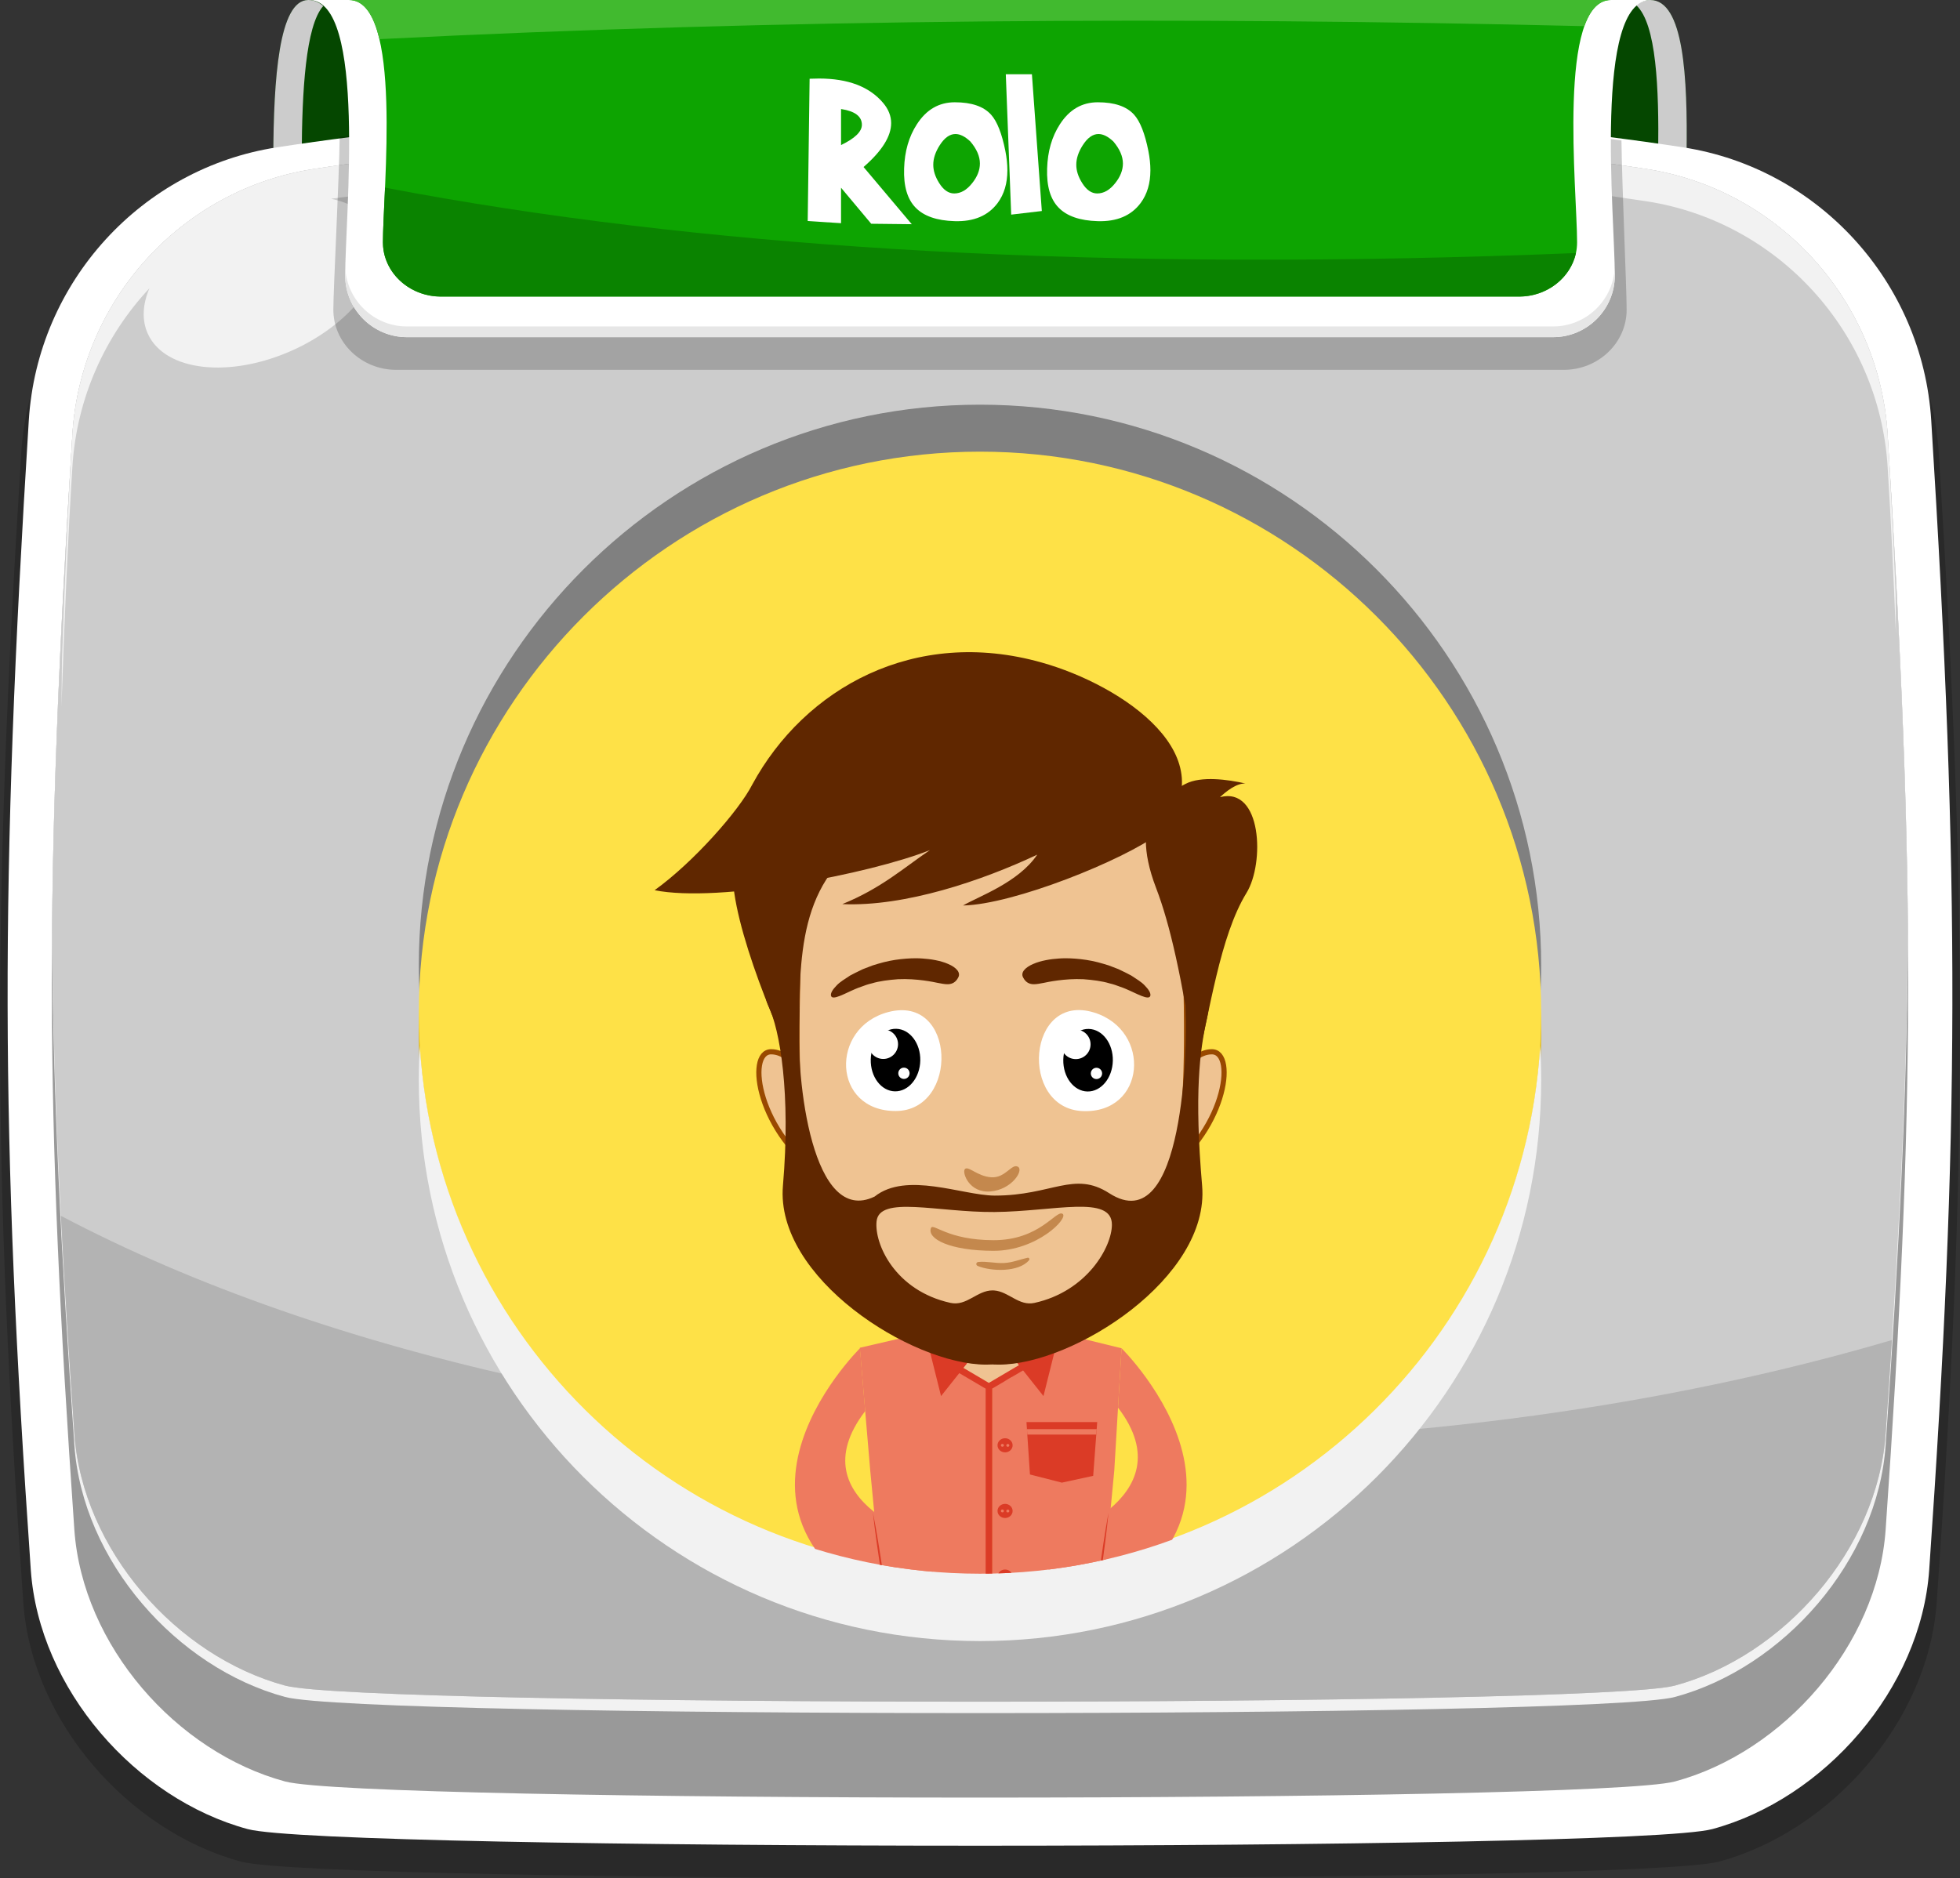 <?xml version="1.0" encoding="utf-8"?>
<!-- Generator: Adobe Illustrator 21.0.0, SVG Export Plug-In . SVG Version: 6.00 Build 0)  -->
<svg version="1.1" id="Capa_1" xmlns="http://www.w3.org/2000/svg" xmlns:xlink="http://www.w3.org/1999/xlink" x="0px" y="0px"
	 viewBox="0 0 169.983 162.934" style="enable-background:new 0 0 169.983 162.934;" xml:space="preserve">
<rect x="0" y="0" width="169.983" height="162.934" fill="#333333" stroke="none"/>
<g>
	<g>
		<g>
			<g>
				<g>
					<path style="fill-rule:evenodd;clip-rule:evenodd;fill:#054700;" d="M26.738,0h116.376c4.294,0,2.98,14.511,2.98,21.766H23.758
						C23.758,14.511,23.024,0,26.738,0z"/>
					<path style="fill-rule:evenodd;clip-rule:evenodd;fill:#CCCCCC;" d="M26.166,13.463c0.028-5.542,0.337-11.222,1.865-12.94
						C27.662,0.185,27.233,0,26.738,0c-2.562,0-3.008,6.902-3.037,13.567C24.511,13.531,25.333,13.496,26.166,13.463z"/>
					<path style="fill-rule:evenodd;clip-rule:evenodd;fill:#CCCCCC;" d="M141.903,0.452c1.76,1.608,1.977,7.244,1.905,12.794
						c0.83,0.028,1.651,0.057,2.463,0.088C146.363,6.743,146.041,0,143.115,0C142.655,0,142.253,0.159,141.903,0.452z"/>
				</g>
				<g>
					<path style="opacity:0.2;fill-rule:evenodd;clip-rule:evenodd;" d="M20.911,161.493c-9.722-2.616-18.169-12.132-18.893-22.498
						c-2.634-37.733-2.687-59.564-0.175-99.701c0.755-12.051,9.874-21.89,21.604-23.69c34.064-5.227,89.025-5.227,123.088,0
						c11.731,1.8,20.85,11.639,21.605,23.69c2.512,40.136,2.458,61.968-0.175,99.701c-0.723,10.364-9.171,19.88-18.893,22.498
						C141.931,163.414,28.051,163.415,20.911,161.493z"/>
					<path style="fill-rule:evenodd;clip-rule:evenodd;fill:#FFFFFF;" d="M21.484,158.67c-9.68-2.616-18.094-12.131-18.814-22.496
						C0.046,98.44-0.006,76.609,2.497,36.472c0.751-12.052,9.831-21.89,21.514-23.69c33.92-5.228,88.043-5.228,121.963,0
						c11.681,1.8,20.763,11.639,21.514,23.69c2.502,40.136,2.447,61.968-0.175,99.702c-0.719,10.363-9.132,19.882-18.812,22.496
						C141.388,160.59,28.595,160.591,21.484,158.67z"/>
					<path style="fill-rule:evenodd;clip-rule:evenodd;fill:#999999;" d="M24.723,154.538c-9.404-2.541-17.575-11.782-18.276-21.853
						c-2.55-36.653-2.6-56.02-0.168-95.007c0.73-11.705,9.552-21.264,20.898-23.012c32.95-5.079,82.679-5.079,115.629,0
						c11.347,1.748,20.169,11.309,20.898,23.012c2.431,38.987,2.377,58.354-0.169,95.007c-0.699,10.067-8.874,19.313-18.275,21.853
						C138.354,156.403,31.63,156.404,24.723,154.538z"/>
					<path style="fill-rule:evenodd;clip-rule:evenodd;fill:#F2F2F2;" d="M4.509,81.456c0.094-12.871,0.684-26.368,1.771-43.778
						c0.73-11.705,9.552-21.264,20.898-23.012c32.95-5.078,82.679-5.078,115.629,0c11.347,1.748,20.169,11.309,20.898,23.012
						c1.085,17.409,1.675,30.906,1.769,43.778c-0.101,13.369-0.746,26.739-1.938,43.898c-0.698,10.066-8.873,19.312-18.276,21.853
						c-6.905,1.866-113.629,1.867-120.536,0c-9.404-2.541-17.575-11.783-18.275-21.853C5.255,108.195,4.608,94.824,4.509,81.456z"/>
					<path style="fill-rule:evenodd;clip-rule:evenodd;fill:#CCCCCC;" d="M4.512,80.972c0.106-12.726,0.694-26.102,1.767-43.294
						c0.73-11.705,9.552-21.264,20.898-23.012c32.95-5.078,82.679-5.078,115.629,0c11.347,1.748,20.169,11.309,20.898,23.012
						c1.071,17.177,1.659,30.545,1.765,43.26c-0.111,13.212-0.756,26.47-1.934,43.428c-0.698,10.067-8.873,19.312-18.276,21.853
						c-6.905,1.866-113.629,1.866-120.536,0c-9.404-2.541-17.575-11.782-18.275-21.853C5.269,107.422,4.624,94.173,4.512,80.972z"/>
					<path style="fill-rule:evenodd;clip-rule:evenodd;fill:#F2F2F2;" d="M28.714,17.242c35.789-4.857,81.629-4.783,114.092,0.221
						c11.347,1.748,20.169,11.307,20.898,23.013c0.269,4.321,0.509,9.194,0.717,14.49c-0.003-1.143-0.012-2.273-0.022-3.388
						c-0.203-5.068-0.435-9.74-0.695-13.899c-0.729-11.706-9.551-21.264-20.898-23.012c-32.95-5.079-82.679-5.079-115.629,0
						C15.831,16.414,7.01,25.97,6.279,37.678c-0.355,5.677-0.656,12.301-0.905,19.59c-0.017,1.331-0.03,2.678-0.042,4.04
						c0.256-7.779,0.572-14.833,0.947-20.831c0.372-5.964,2.845-11.368,6.679-15.467c-0.59,1.384-0.677,2.755-0.139,3.941
						c1.48,3.265,7.116,3.9,12.589,1.419s8.71-7.138,7.231-10.401C31.997,18.55,30.57,17.628,28.714,17.242z"/>
					<path style="fill-rule:evenodd;clip-rule:evenodd;fill:#B3B3B3;" d="M98.243,125.127c-36.913,0-70.089-7.59-92.959-19.657
						c0.302,5.858,0.69,12.078,1.164,18.896c0.701,10.071,8.872,19.312,18.275,21.853c6.907,1.866,113.631,1.866,120.536,0
						c9.403-2.541,17.577-11.786,18.276-21.853c0.195-2.802,0.375-5.503,0.541-8.12C144.96,121.876,122.402,125.127,98.243,125.127z
						"/>
				</g>
				<g>
					<path style="opacity:0.2;fill-rule:evenodd;clip-rule:evenodd;" d="M29.459,11.863c31.953-2.553,82.178-3.516,111.164,0.319
						c0.049,4.146,0.449,12.763,0.449,14.692c0,2.865-2.452,5.209-5.447,5.209H84.992H34.358c-2.996,0-5.447-2.343-5.447-5.209
						C28.911,24.976,29.403,15.937,29.459,11.863z"/>
					<path style="fill-rule:evenodd;clip-rule:evenodd;fill:#FFFFFF;" d="M84.992,29.246H35.284c-2.941,0-5.348-2.406-5.348-5.347
						C29.936,18.847,31.807,0,26.803,0h58.188h58.188c-5.004,0-3.133,18.847-3.133,23.899c0,2.941-2.406,5.347-5.348,5.347H84.992z"
						/>
					<path style="fill-rule:evenodd;clip-rule:evenodd;fill:#0DA401;" d="M84.992,25.726H38.239c-2.767,0-5.03-2.116-5.03-4.703
						C33.209,16.579,34.968,0,30.262,0h54.73h54.729c-4.706,0-2.946,16.579-2.946,21.023c0,2.587-2.264,4.703-5.03,4.703H84.992z"/>
					<path style="fill-rule:evenodd;clip-rule:evenodd;fill:#E6E6E6;" d="M35.284,28.318c-2.845,0-5.188-2.25-5.34-5.059
						c-0.005,0.233-0.008,0.446-0.008,0.64c0,2.941,2.406,5.347,5.348,5.347h49.708h49.707c2.942,0,5.348-2.406,5.348-5.347
						c0-0.194-0.003-0.408-0.008-0.64c-0.151,2.809-2.494,5.059-5.34,5.059H84.992H35.284z"/>
					<path style="fill-rule:evenodd;clip-rule:evenodd;fill:#0A8300;" d="M80.411,21.766c-15.818-0.873-30.678-2.515-44.466-5.014
						c-0.855-0.155-1.706-0.313-2.552-0.475c-0.007,0.176-0.015,0.35-0.023,0.521c-0.081,1.775-0.16,3.276-0.16,4.225
						c0,0.253,0.022,0.501,0.063,0.743c0.384,2.237,2.47,3.96,4.967,3.96h46.753h46.752c2.427,0,4.466-1.629,4.93-3.775
						C116.838,22.759,98.031,22.738,80.411,21.766z"/>
					<path style="fill-rule:evenodd;clip-rule:evenodd;fill:#41BA2F;" d="M32.906,3.396c35.041-1.761,69.847-1.961,104.498-1.127
						C137.902,0.872,138.641,0,139.72,0H30.262C31.608,0,32.425,1.355,32.906,3.396z"/>
				</g>
			</g>
			<g>
				<g>
					<path style="fill-rule:evenodd;clip-rule:evenodd;fill:#808080;" d="M84.992,132.443c26.806,0,48.668-21.862,48.668-48.668
						s-21.862-48.67-48.668-48.67s-48.67,21.864-48.67,48.67S58.187,132.443,84.992,132.443z"/>
					<path style="fill-rule:evenodd;clip-rule:evenodd;fill:#DCB000;" d="M84.992,132.315c-25.88,0-47.032-20.194-48.582-45.683
						c-0.053,0.987-0.088,1.982-0.088,2.986c0,26.884,21.786,48.668,48.67,48.668c26.883,0,48.668-21.784,48.668-48.668
						c0-1.004-0.035-1.998-0.086-2.986C132.025,112.121,110.872,132.315,84.992,132.315z"/>
				</g>
				<g>
					<path style="fill-rule:evenodd;clip-rule:evenodd;fill:#FEE147;" d="M84.992,136.516c26.806,0,48.668-21.862,48.668-48.668
						S111.798,39.18,84.992,39.18s-48.67,21.862-48.67,48.668S58.187,136.516,84.992,136.516z"/>
					<path style="fill-rule:evenodd;clip-rule:evenodd;fill:#F2F2F2;" d="M84.992,136.386c-25.88,0-47.032-20.192-48.582-45.682
						c-0.053,0.987-0.088,1.983-0.088,2.987c0,26.883,21.786,48.668,48.67,48.668c26.883,0,48.668-21.785,48.668-48.668
						c0-1.004-0.035-2-0.086-2.987C132.025,116.194,110.872,136.386,84.992,136.386z"/>
				</g>
			</g>
		</g>
	</g>
	<g>
		<defs>
			<path id="SVGID_1_" d="M84.992,136.516c26.806,0,48.668-21.862,48.668-48.668S111.798,39.18,84.992,39.18
				s-48.67,21.862-48.67,48.668S58.187,136.516,84.992,136.516z"/>
		</defs>
		<clipPath id="SVGID_2_">
			<use xlink:href="#SVGID_1_"  style="overflow:visible;"/>
		</clipPath>
		<g style="clip-path:url(#SVGID_2_);">
			<g>
				<g>
					<path style="fill:#EE7A5F;" d="M97.268,116.958c0,0,16.086,15.869-6.072,24.18l-0.376-7.368c0,0,12.271-3.647,6.142-11.662
						L97.268,116.958z"/>
				</g>
				<g>
					<path style="fill:#EE7A5F;" d="M74.582,116.958c0,0-16.086,15.869,6.073,24.18l0.376-7.368c0,0-12.124-3.347-5.996-11.362
						L74.582,116.958z"/>
				</g>
				<g>
					<rect x="77.007" y="140.108" width="17.868" height="1.817"/>
					<path style="fill:#A7A9AC;" d="M86.893,142.216H84.97c-0.767,0-1.39-0.538-1.39-1.199c0-0.662,0.624-1.201,1.39-1.201h1.923
						c0.766,0,1.39,0.539,1.39,1.201C88.282,141.679,87.659,142.216,86.893,142.216z M84.97,140.4c-0.445,0-0.807,0.277-0.807,0.618
						c0,0.34,0.362,0.615,0.807,0.615h1.923c0.445,0,0.806-0.276,0.806-0.615c0-0.341-0.362-0.618-0.806-0.618H84.97z"/>
				</g>
				<g>
					<path style="fill:#0080C6;" d="M85.941,145.484c6.127,8.376,2.812,26.846,2.812,26.846c3.99-2.848,9.453-1.764,9.453-1.764
						c-5.492-14.131-3.349-28.641-3.349-28.641h-17.85c0,0,2.162,14.509-3.33,28.641c0,0,5.463-1.084,9.453,1.764
						c0,0-3.335-18.469,2.791-26.846"/>
				</g>
				<g>
					<path style="fill:#EE7A5F;" d="M74.569,116.914L83,114.961h3.055v30.232c0,0-4.595-0.391-6.371-1.23
						c-0.813-0.385-2.845-2.106-2.845-2.106l-1.367-14.289L74.569,116.914z"/>
					<path style="fill:#EE7A5F;" d="M97.268,116.958l-8.159-1.997h-3.055v30.232c0,0,4.54-0.094,6.316-0.935
						c0.814-0.384,2.9-2.402,2.9-2.402l1.367-14.289L97.268,116.958z"/>
					<polygon style="fill:#DB3B26;" points="86.055,112.707 81.613,112.707 82.703,114.931 86.055,114.961 89.407,114.931 
						90.496,112.707 					"/>
					<polygon style="fill:#9D5C4A;" points="84.486,116.322 86.055,117.278 86.055,118.402 83.834,117.142 					"/>
					<polygon style="fill:#9D5C4A;" points="86.055,117.278 87.624,116.322 88.276,117.142 86.055,118.402 					"/>
					<path style="fill:#DB3B26;" d="M87.166,124.764c-0.362,0-0.655,0.274-0.655,0.613c0,0.338,0.292,0.612,0.655,0.612
						c0.361,0,0.655-0.274,0.655-0.612C87.82,125.038,87.526,124.764,87.166,124.764z M86.933,125.5
						c-0.073,0-0.132-0.055-0.132-0.123c0-0.069,0.059-0.123,0.132-0.123c0.072,0,0.131,0.055,0.131,0.123
						C87.064,125.444,87.006,125.5,86.933,125.5z M87.405,125.505c-0.073,0-0.132-0.055-0.132-0.123
						c0-0.068,0.059-0.123,0.132-0.123c0.072,0,0.131,0.055,0.131,0.123C87.536,125.451,87.477,125.505,87.405,125.505z"/>
					<path style="fill:#DB3B26;" d="M87.166,130.458c-0.362,0-0.655,0.275-0.655,0.613c0,0.338,0.292,0.612,0.655,0.612
						c0.361,0,0.655-0.274,0.655-0.612C87.82,130.733,87.526,130.458,87.166,130.458z M86.933,131.194
						c-0.073,0-0.132-0.055-0.132-0.123c0-0.068,0.059-0.124,0.132-0.124c0.072,0,0.131,0.056,0.131,0.124
						C87.064,131.139,87.006,131.194,86.933,131.194z M87.405,131.2c-0.073,0-0.132-0.055-0.132-0.123
						c0-0.069,0.059-0.123,0.132-0.123c0.072,0,0.131,0.055,0.131,0.123C87.536,131.145,87.477,131.2,87.405,131.2z"/>
					<path style="fill:#DB3B26;" d="M87.166,136.152c-0.362,0-0.655,0.275-0.655,0.613c0,0.339,0.292,0.612,0.655,0.612
						c0.361,0,0.655-0.273,0.655-0.612C87.82,136.427,87.526,136.152,87.166,136.152z M86.933,136.888
						c-0.073,0-0.132-0.055-0.132-0.123c0-0.068,0.059-0.123,0.132-0.123c0.072,0,0.131,0.055,0.131,0.123
						C87.064,136.833,87.006,136.888,86.933,136.888z M87.405,136.894c-0.073,0-0.132-0.055-0.132-0.123
						c0-0.068,0.059-0.123,0.132-0.123c0.072,0,0.131,0.055,0.131,0.123C87.536,136.839,87.477,136.894,87.405,136.894z"/>
					<path style="fill:#DB3B26;" d="M87.166,141.847c-0.362,0-0.655,0.274-0.655,0.612c0,0.338,0.292,0.612,0.655,0.612
						c0.361,0,0.655-0.275,0.655-0.612C87.82,142.121,87.526,141.847,87.166,141.847z M86.933,142.582
						c-0.073,0-0.132-0.055-0.132-0.123c0-0.068,0.059-0.123,0.132-0.123c0.072,0,0.131,0.055,0.131,0.123
						C87.064,142.527,87.006,142.582,86.933,142.582z M87.405,142.589c-0.073,0-0.132-0.055-0.132-0.124
						c0-0.068,0.059-0.123,0.132-0.123c0.072,0,0.131,0.055,0.131,0.123C87.536,142.534,87.477,142.589,87.405,142.589z"/>
					<g>
						<polygon style="fill:#DB3B26;" points="92.09,123.363 89.022,123.363 89.324,127.907 92.09,128.615 94.808,128.025 
							95.157,123.363 						"/>
						<polygon style="fill:#EE7A5F;" points="95.076,124.446 89.094,124.446 89.063,123.975 95.112,123.975 						"/>
					</g>
					<path style="fill:#EFC392;" d="M82.115,115.857c0,0,0.292,4.057,3.736,4.211c3.443-0.154,3.736-4.211,3.736-4.211H82.115z"/>
					<polygon style="fill:#DB3B26;" points="81.613,112.707 80.325,115.951 81.613,121.106 84.486,117.491 					"/>
					<polygon style="fill:#DB3B26;" points="90.496,112.707 91.784,115.951 90.496,121.106 87.624,117.491 					"/>
					<polygon style="fill:#DB3B26;" points="88.976,118.732 88.646,118.261 85.759,119.963 82.872,118.261 82.543,118.732 
						85.482,120.464 85.482,145.151 86.055,145.193 86.055,120.453 					"/>
				</g>
				<path style="fill:#DB3B26;" d="M75.706,131.216c0,0,0.097,0.516,0.243,1.29c0.14,0.774,0.306,1.811,0.47,2.848
					c0.153,1.038,0.304,2.077,0.4,2.858c0.092,0.783,0.153,1.304,0.153,1.304s-0.097-0.516-0.243-1.29
					c-0.141-0.775-0.307-1.812-0.47-2.848c-0.153-1.038-0.303-2.077-0.4-2.859C75.767,131.737,75.706,131.216,75.706,131.216z"/>
				<path style="fill:#DB3B26;" d="M96.137,131.223c0,0-0.054,0.517-0.135,1.294c-0.087,0.775-0.223,1.806-0.361,2.836
					c-0.149,1.029-0.301,2.057-0.431,2.826c-0.135,0.769-0.225,1.281-0.225,1.281s0.054-0.517,0.135-1.294
					c0.086-0.775,0.223-1.806,0.361-2.836c0.149-1.029,0.301-2.057,0.431-2.826C96.047,131.736,96.137,131.223,96.137,131.223z"/>
				<g>
					<g>
						<g>
							
								<path style="fill:#EFC392;stroke:#994900;stroke-width:0.45;stroke-linecap:round;stroke-linejoin:round;stroke-miterlimit:10;" d="
								M70.284,94.93c0,0-1.206-3.692-3.407-3.692c-2.2,0-1.136,7.168,4.614,10.86L70.284,94.93z"/>
							
								<path style="fill:#EFC392;stroke:#994900;stroke-width:0.45;stroke-linecap:round;stroke-linejoin:round;stroke-miterlimit:10;" d="
								M101.691,94.93c0,0,1.205-3.692,3.407-3.692c2.201,0,1.134,7.168-4.615,10.86L101.691,94.93z"/>
							
								<path style="fill:#EFC392;stroke:#994900;stroke-width:0.45;stroke-linecap:round;stroke-linejoin:round;stroke-miterlimit:10;" d="
								M86.015,69.038c0,0,10.858,0,12.097,0c1.239,0,4.307,1.956,4.625,11.803c0.628,19.303-0.199,24.344-7.115,31.639
								c-3.188,3.361-6.553,4.815-9.607,4.815c-2.97,0-6.421-1.454-9.608-4.815c-6.916-7.295-7.743-12.336-7.116-31.639
								c0.319-9.847,3.387-11.803,4.626-11.803C75.155,69.038,86.015,69.038,86.015,69.038z"/>
							<g>
								<path style="fill:#602700;" d="M97.63,85.782c-0.11-0.058-0.304-0.114-0.54-0.204c-0.238-0.087-0.524-0.199-0.86-0.272
									c-0.652-0.2-1.473-0.302-2.275-0.362c-1.619-0.078-3.155,0.257-3.422,0.315c-0.566,0.085-1.366,0.387-1.802-0.466
									c-0.242-0.44,0.197-0.881,0.869-1.169c0.67-0.299,1.569-0.436,2.219-0.474c0.647-0.059,2.061-0.019,3.378,0.32
									c0.327,0.094,0.653,0.173,0.956,0.277c0.3,0.115,0.585,0.224,0.846,0.324c0.504,0.235,0.902,0.444,1.117,0.559
									c0.407,0.28,0.877,0.536,1.177,0.873c0.312,0.321,0.514,0.622,0.476,0.86C99.675,86.846,98.553,86.167,97.63,85.782z"/>
							</g>
							<g>
								<path style="fill:#602700;" d="M74.205,85.782c0.11-0.058,0.304-0.114,0.54-0.204c0.238-0.087,0.524-0.199,0.86-0.272
									c0.653-0.2,1.474-0.302,2.275-0.362c1.619-0.078,3.155,0.257,3.423,0.315c0.565,0.085,1.366,0.387,1.802-0.466
									c0.242-0.44-0.197-0.881-0.869-1.169c-0.671-0.299-1.569-0.436-2.219-0.474c-0.648-0.059-2.062-0.019-3.379,0.32
									c-0.326,0.094-0.653,0.173-0.955,0.277c-0.3,0.115-0.585,0.224-0.846,0.324c-0.505,0.235-0.903,0.444-1.118,0.559
									c-0.407,0.28-0.876,0.536-1.177,0.873c-0.313,0.321-0.514,0.622-0.476,0.86C72.161,86.846,73.283,86.167,74.205,85.782z"/>
							</g>
							<g id="XMLID_11_">
								<g id="XMLID_21_">
									<path id="XMLID_36_" style="fill:#FFFFFF;" d="M77.026,87.796c-5.08,1.344-4.858,8.596,0.66,8.581
										C83.205,96.363,82.937,86.232,77.026,87.796z"/>
									
										<ellipse id="XMLID_29_" transform="matrix(0.021 -1 1 0.021 -15.933 167.665)" cx="77.638" cy="91.967" rx="2.713" ry="2.148"/>
									
										<ellipse id="XMLID_28_" transform="matrix(0.021 -1 1 0.021 -15.595 165.252)" style="fill:#FFFFFF;" cx="76.574" cy="90.589" rx="1.281" ry="1.281"/>
									
										<ellipse id="XMLID_25_" transform="matrix(0.021 -1 1 0.021 -16.364 169.517)" style="fill:#FFFFFF;" cx="78.368" cy="93.113" rx="0.49" ry="0.49"/>
								</g>
								<g id="XMLID_12_">
									<path id="XMLID_20_" style="fill:#FFFFFF;" d="M94.894,87.837c5.019,1.555,4.495,8.791-1.019,8.546
										C88.363,96.138,89.054,86.027,94.894,87.837z"/>
									
										<ellipse id="XMLID_15_" transform="matrix(0.021 -1 1 0.021 0.398 184.373)" cx="94.334" cy="91.984" rx="2.713" ry="2.148"/>
									
										<ellipse id="XMLID_14_" transform="matrix(0.021 -1 1 0.021 0.735 181.961)" style="fill:#FFFFFF;" cx="93.27" cy="90.605" rx="1.281" ry="1.281"/>
									
										<ellipse id="XMLID_13_" transform="matrix(0.021 -1 1 0.021 -0.034 186.225)" style="fill:#FFFFFF;" cx="95.064" cy="93.13" rx="0.49" ry="0.49"/>
								</g>
							</g>
							<path id="XMLID_10_" style="fill:#C4884D;" d="M83.67,101.43c0.27-0.358,1.074,0.617,2.303,0.697
								c1.229,0.08,1.77-1.225,2.307-0.916c0.537,0.309-0.543,1.996-2.387,2.145C84.049,103.505,83.439,101.737,83.67,101.43z"/>
							<path id="XMLID_9_" style="fill:#C4884D;" d="M80.738,106.532c0.182-0.482,1.38,1.041,5.413,1.051
								c4.033,0.01,5.423-2.637,5.998-2.29c0.575,0.347-2.197,3.221-6,3.212C82.347,108.495,80.39,107.453,80.738,106.532z"/>
							<path id="XMLID_8_" style="fill:#C4884D;" d="M89.118,109.107c-0.701,0.155-1.297,0.416-2.034,0.456
								c-0.748,0.04-1.506-0.166-2.242-0.09c-0.203,0.022-0.234,0.27-0.048,0.346c1.169,0.481,3.549,0.565,4.45-0.496
								C89.327,109.226,89.249,109.078,89.118,109.107z"/>
						</g>
						<path style="fill:#602700;" d="M102.83,87.983c0.129,2.24-0.07,19.753-6.63,15.526c-3.058-1.97-4.958,0.206-9.923,0.206
							l-0.058-0.001c-2.782-0.029-7.61-2.107-10.366,0.083c-5.367,2.605-6.867-9.942-6.528-15.815
							c0.203-4.81-3.958-3.339-2.695-0.745c1.016,2.086,1.958,7.644,1.271,15.618c-0.688,7.974,11.13,15.523,17.626,15.523
							c0.189,0,0.373-0.005,0.551-0.015l0.141,0.007c0.134,0.006,0.27,0.008,0.411,0.008c6.496,0,18.313-7.549,17.625-15.523
							c-0.687-7.974-0.211-11.71,0.421-14.525C105.608,84.179,102.628,83.174,102.83,87.983z M89.717,113.023
							c-1.355,0.3-2.233-0.987-3.498-1.078c-0.046-0.003-0.093-0.005-0.141-0.005c-1.346,0-2.238,1.391-3.647,1.082
							c-4.808-1.059-6.614-5.119-6.41-7.075c0.235-2.261,5.295-0.772,10.197-0.808h0.042c5.173-0.048,10.182-1.523,10.171,1.105
							C96.424,108.175,94.273,112.016,89.717,113.023z"/>
					</g>
					<g>
						<g>
							<path style="fill:#602700;" d="M108.024,67.968c-1.511-0.344-3.852-0.677-5.213,0.034c-1.507,0.789-5.088,2.389-2.55,9.022
								c1.223,3.201,2.197,7.574,3.454,15.612c1.218-4.848,2.06-11.385,4.392-15.184c1.579-2.568,1.341-9.245-2.303-8.301
								C106.324,68.673,107.219,67.924,108.024,67.968z"/>
						</g>
						<g>
							<path style="fill:#602700;" d="M68.269,65.341c1.697-0.671,4.358-1.539,6.043-1.254c1.872,0.315,5.797,4.049-0.681,9.882
								c-5.083,4.58-4.16,11.703-4.364,19.019c-2.167-3.925-6.435-14.584-5.608-18.216c0.445-2.122,2.999-8.871,7.367-8.947
								C70.35,65.536,69.197,65.104,68.269,65.341z"/>
						</g>
						<g>
							<path style="fill:#602700;" d="M80.647,73.745c-2.304,1.566-4.235,3.318-7.597,4.684c5.408,0.244,12.116-2.032,16.905-4.29
								c-1.628,2.423-5.111,3.631-6.435,4.41c4.388-0.088,13.911-3.932,16.987-6.228c6.141-6.646-3.167-12.889-10.172-14.85
								c-11.016-3.108-20.546,2.218-25.09,10.58c-1.158,2.277-5.111,6.755-8.473,9.172C62.362,78.344,75.452,75.808,80.647,73.745z"
								/>
						</g>
					</g>
				</g>
			</g>
		</g>
	</g>
	<g>
		<g>
			<path style="fill:#FFFFFF;" d="M71.027,6.812c2.52,0,4.375,0.706,5.566,2.119c0.461,0.547,0.693,1.13,0.693,1.748
				c0,1.152-0.799,2.422-2.393,3.809l4.18,4.961l-3.516-0.039l-2.617-3.125v3.076l-2.891-0.186l0.166-12.344
				C70.49,6.818,70.76,6.812,71.027,6.812z M74.748,10.825c0-0.729-0.604-1.185-1.807-1.367v3.125
				C74.145,12.004,74.748,11.418,74.748,10.825z"/>
			<path style="fill:#FFFFFF;" d="M78.41,14.614c0.045-1.484,0.412-2.761,1.104-3.828c0.82-1.276,1.916-1.914,3.291-1.914
				c1.451,0,2.5,0.358,3.145,1.074c0.527,0.586,0.939,1.634,1.24,3.145c0.117,0.593,0.176,1.152,0.176,1.68
				c0,1.133-0.281,2.077-0.84,2.832c-0.82,1.106-2.068,1.634-3.74,1.582c-1.537-0.046-2.664-0.437-3.379-1.172
				C78.689,17.277,78.357,16.145,78.41,14.614z M84.152,12.271c-0.457-0.43-0.887-0.645-1.289-0.645
				c-0.496,0-0.951,0.325-1.367,0.977c-0.371,0.579-0.557,1.143-0.557,1.689c0,0.515,0.168,1.042,0.508,1.582
				c0.377,0.605,0.813,0.908,1.309,0.908c0.566,0,1.084-0.296,1.553-0.889c0.449-0.56,0.674-1.13,0.674-1.709
				C84.982,13.56,84.705,12.922,84.152,12.271z"/>
			<path style="fill:#FFFFFF;" d="M89.494,6.44l0.859,11.865l-2.656,0.313L87.229,6.44H89.494z"/>
			<path style="fill:#FFFFFF;" d="M90.813,14.614c0.045-1.484,0.412-2.761,1.104-3.828c0.82-1.276,1.916-1.914,3.291-1.914
				c1.451,0,2.5,0.358,3.145,1.074c0.527,0.586,0.939,1.634,1.24,3.145c0.117,0.593,0.176,1.152,0.176,1.68
				c0,1.133-0.281,2.077-0.84,2.832c-0.82,1.106-2.068,1.634-3.74,1.582c-1.537-0.046-2.664-0.437-3.379-1.172
				C91.092,17.277,90.76,16.145,90.813,14.614z M96.555,12.271c-0.457-0.43-0.887-0.645-1.289-0.645
				c-0.496,0-0.951,0.325-1.367,0.977c-0.371,0.579-0.557,1.143-0.557,1.689c0,0.515,0.168,1.042,0.508,1.582
				c0.377,0.605,0.813,0.908,1.309,0.908c0.566,0,1.084-0.296,1.553-0.889c0.449-0.56,0.674-1.13,0.674-1.709
				C97.385,13.56,97.107,12.922,96.555,12.271z"/>
		</g>
	</g>
</g>
</svg>

